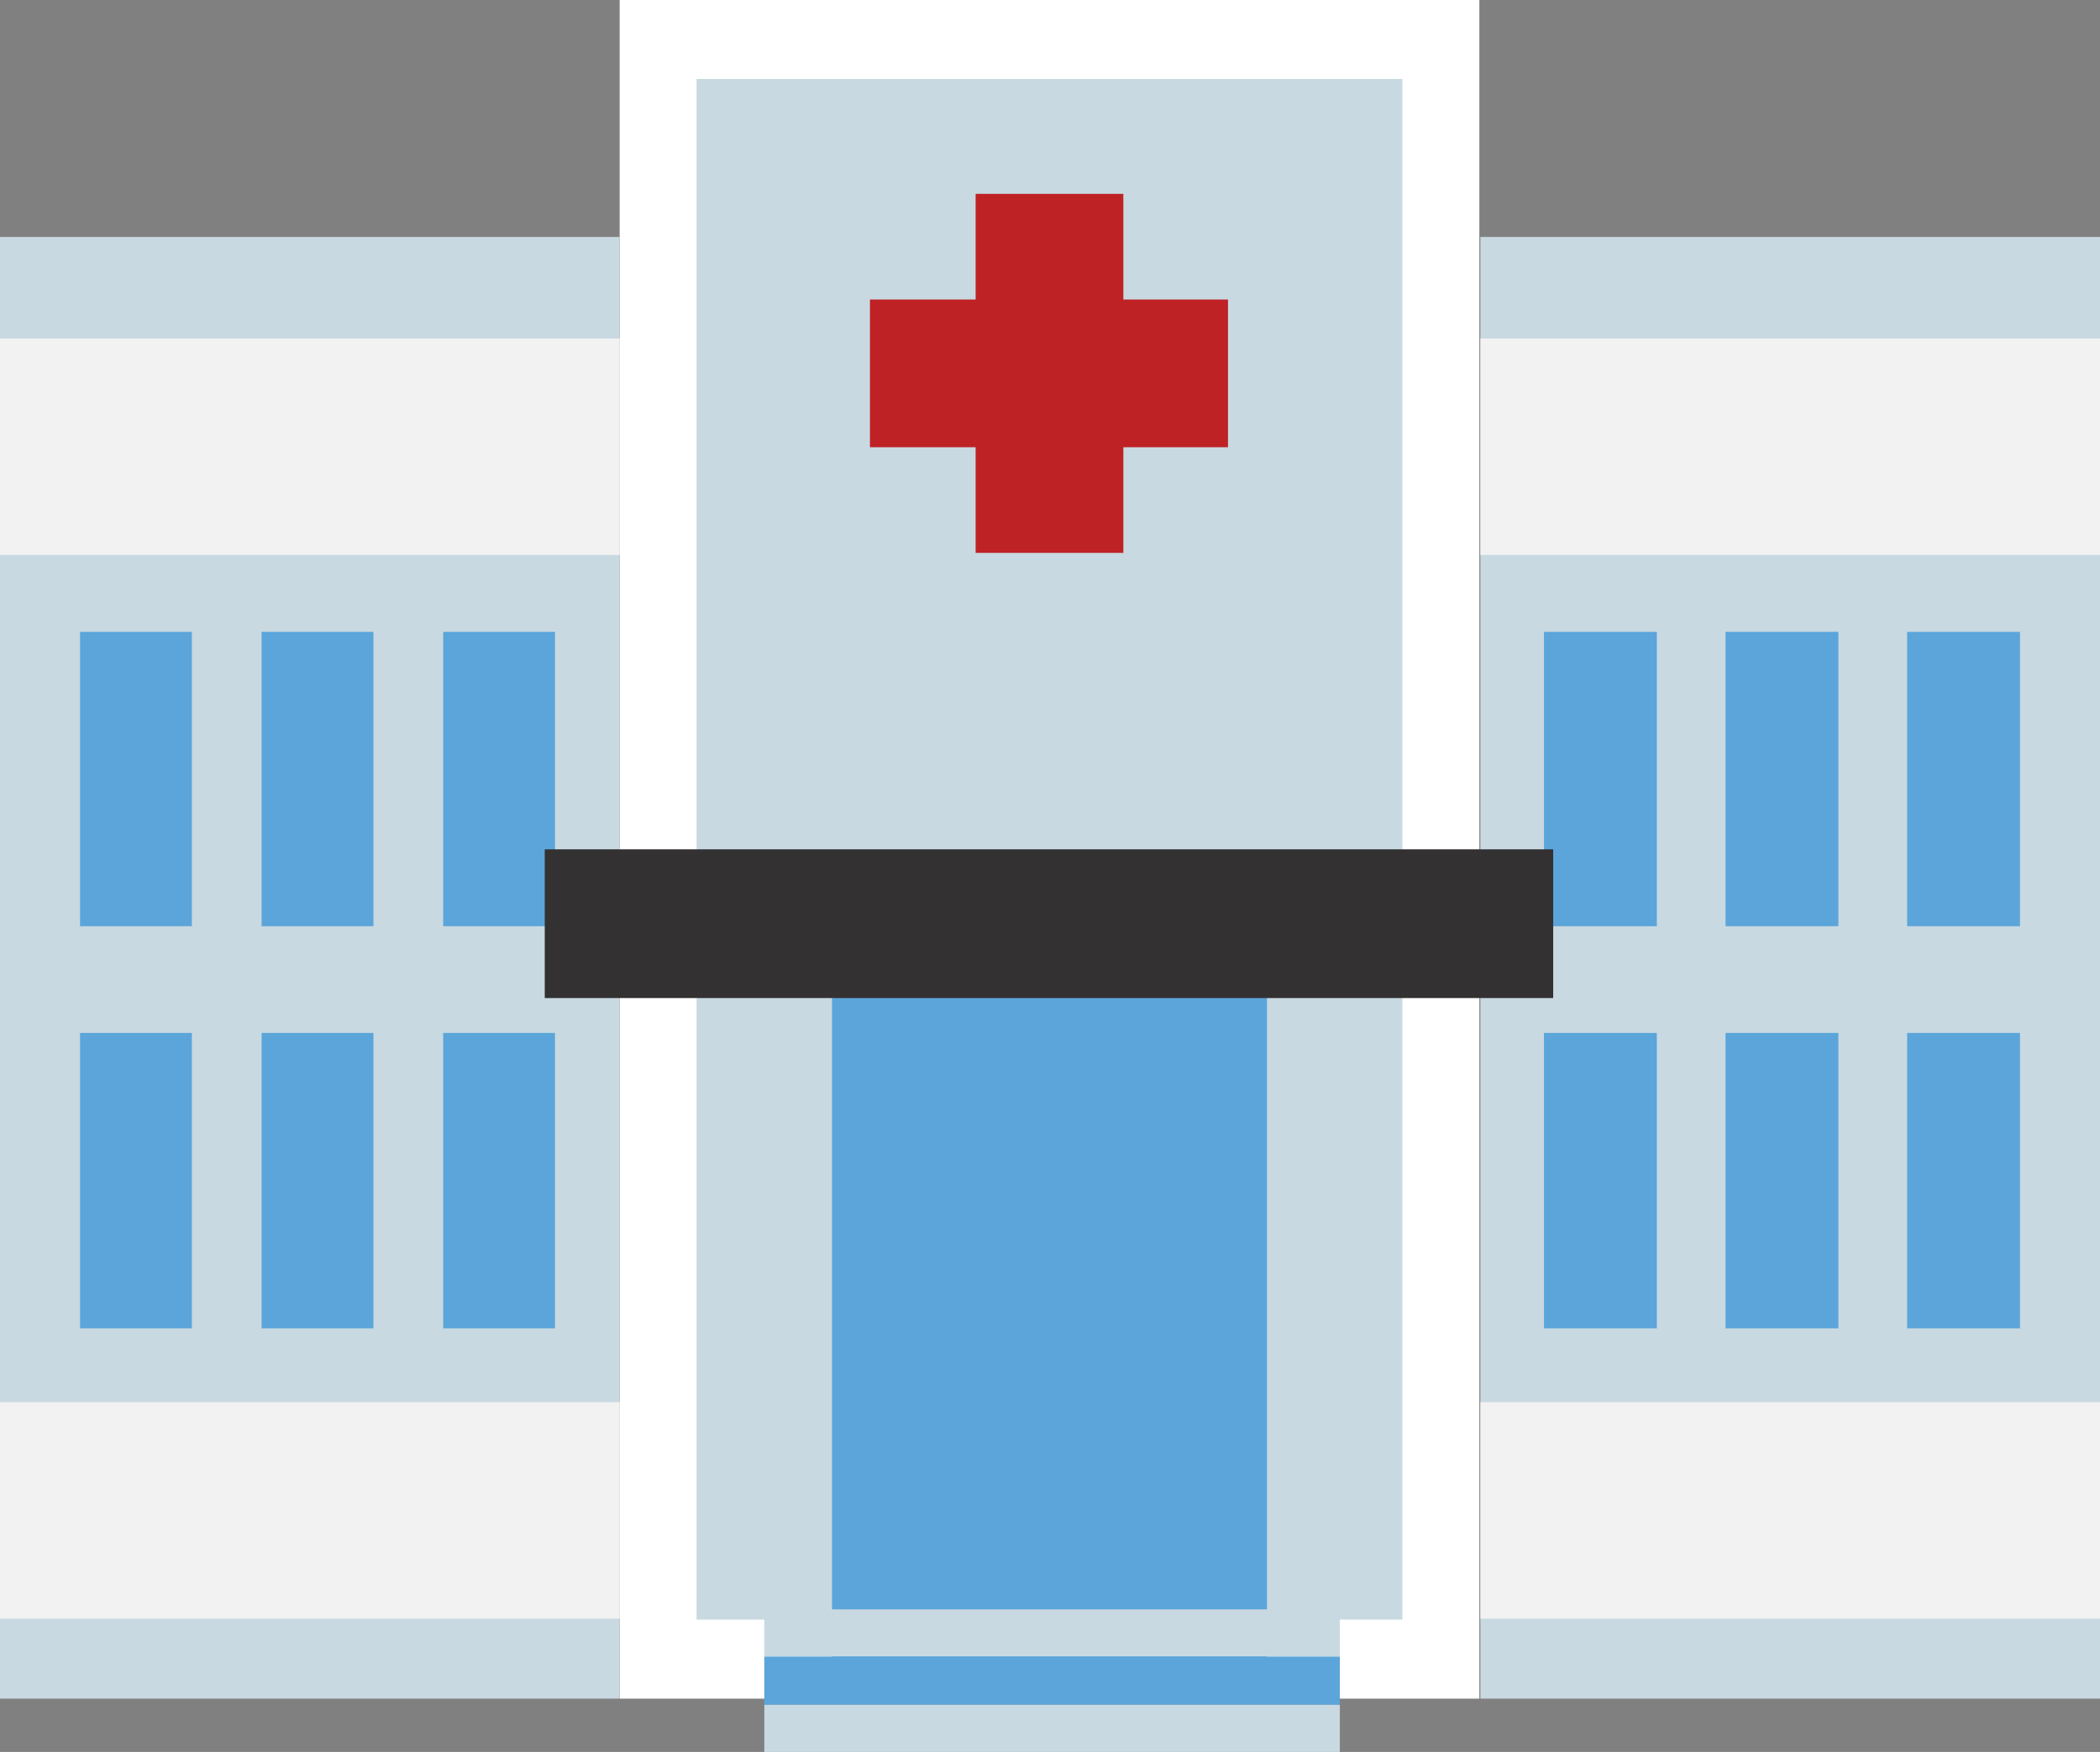 <svg xmlns="http://www.w3.org/2000/svg" width="67.566" height="56.376" viewBox="0 0 67.566 56.376"><rect x="0" y="0" width="67.566" height="56.376" fill="#808080" stroke="none"/><defs><style>.a{fill:#fff;}.b{fill:#c9d9e1;}.c{fill:#be2225;fill-rule:evenodd;}.d{fill:#5ba5da;}.e{fill:#f2f2f2;}.f{fill:#333132;}</style></defs><g transform="translate(-109.846 -170.668)"><rect class="a" width="27.66" height="54.66" transform="translate(129.783 170.668)"/><rect class="b" width="22.709" height="49.577" transform="translate(132.258 173.209)"/><path class="c" d="M213.812,187.033h4.753v3.4h3.367v4.753h-3.367v3.4h-4.753v-3.4h-3.4v-4.753h3.4Z" transform="translate(-72.576 -10.127)"/><rect class="d" width="13.995" height="24.029" transform="translate(136.615 201.299)"/><rect class="b" width="18.517" height="1.518" transform="translate(134.437 222.456)"/><rect class="d" width="18.517" height="1.551" transform="translate(134.437 223.975)"/><rect class="b" width="18.517" height="1.518" transform="translate(134.437 225.526)"/><rect class="b" width="19.936" height="47.035" transform="translate(109.846 178.293)"/><rect class="e" width="19.936" height="6.965" transform="translate(109.846 181.56)"/><rect class="d" width="3.598" height="9.473" transform="translate(112.421 191)"/><rect class="d" width="3.598" height="9.473" transform="translate(118.263 191)"/><rect class="d" width="3.598" height="9.473" transform="translate(124.105 191)"/><rect class="d" width="3.598" height="9.506" transform="translate(112.421 203.906)"/><rect class="d" width="3.598" height="9.506" transform="translate(118.263 203.906)"/><rect class="d" width="3.598" height="9.506" transform="translate(124.105 203.906)"/><rect class="e" width="19.936" height="6.965" transform="translate(109.846 215.789)"/><rect class="b" width="19.936" height="47.035" transform="translate(157.476 178.293)"/><rect class="e" width="19.936" height="6.965" transform="translate(157.476 181.56)"/><rect class="d" width="3.631" height="9.473" transform="translate(171.207 191)"/><rect class="d" width="3.631" height="9.473" transform="translate(165.364 191)"/><rect class="d" width="3.631" height="9.473" transform="translate(159.522 191)"/><rect class="d" width="3.631" height="9.506" transform="translate(171.207 203.906)"/><rect class="d" width="3.631" height="9.506" transform="translate(165.364 203.906)"/><rect class="d" width="3.631" height="9.506" transform="translate(159.522 203.906)"/><rect class="e" width="19.936" height="6.965" transform="translate(157.476 215.789)"/><rect class="f" width="32.446" height="4.786" transform="translate(127.373 197.998)"/></g></svg>
